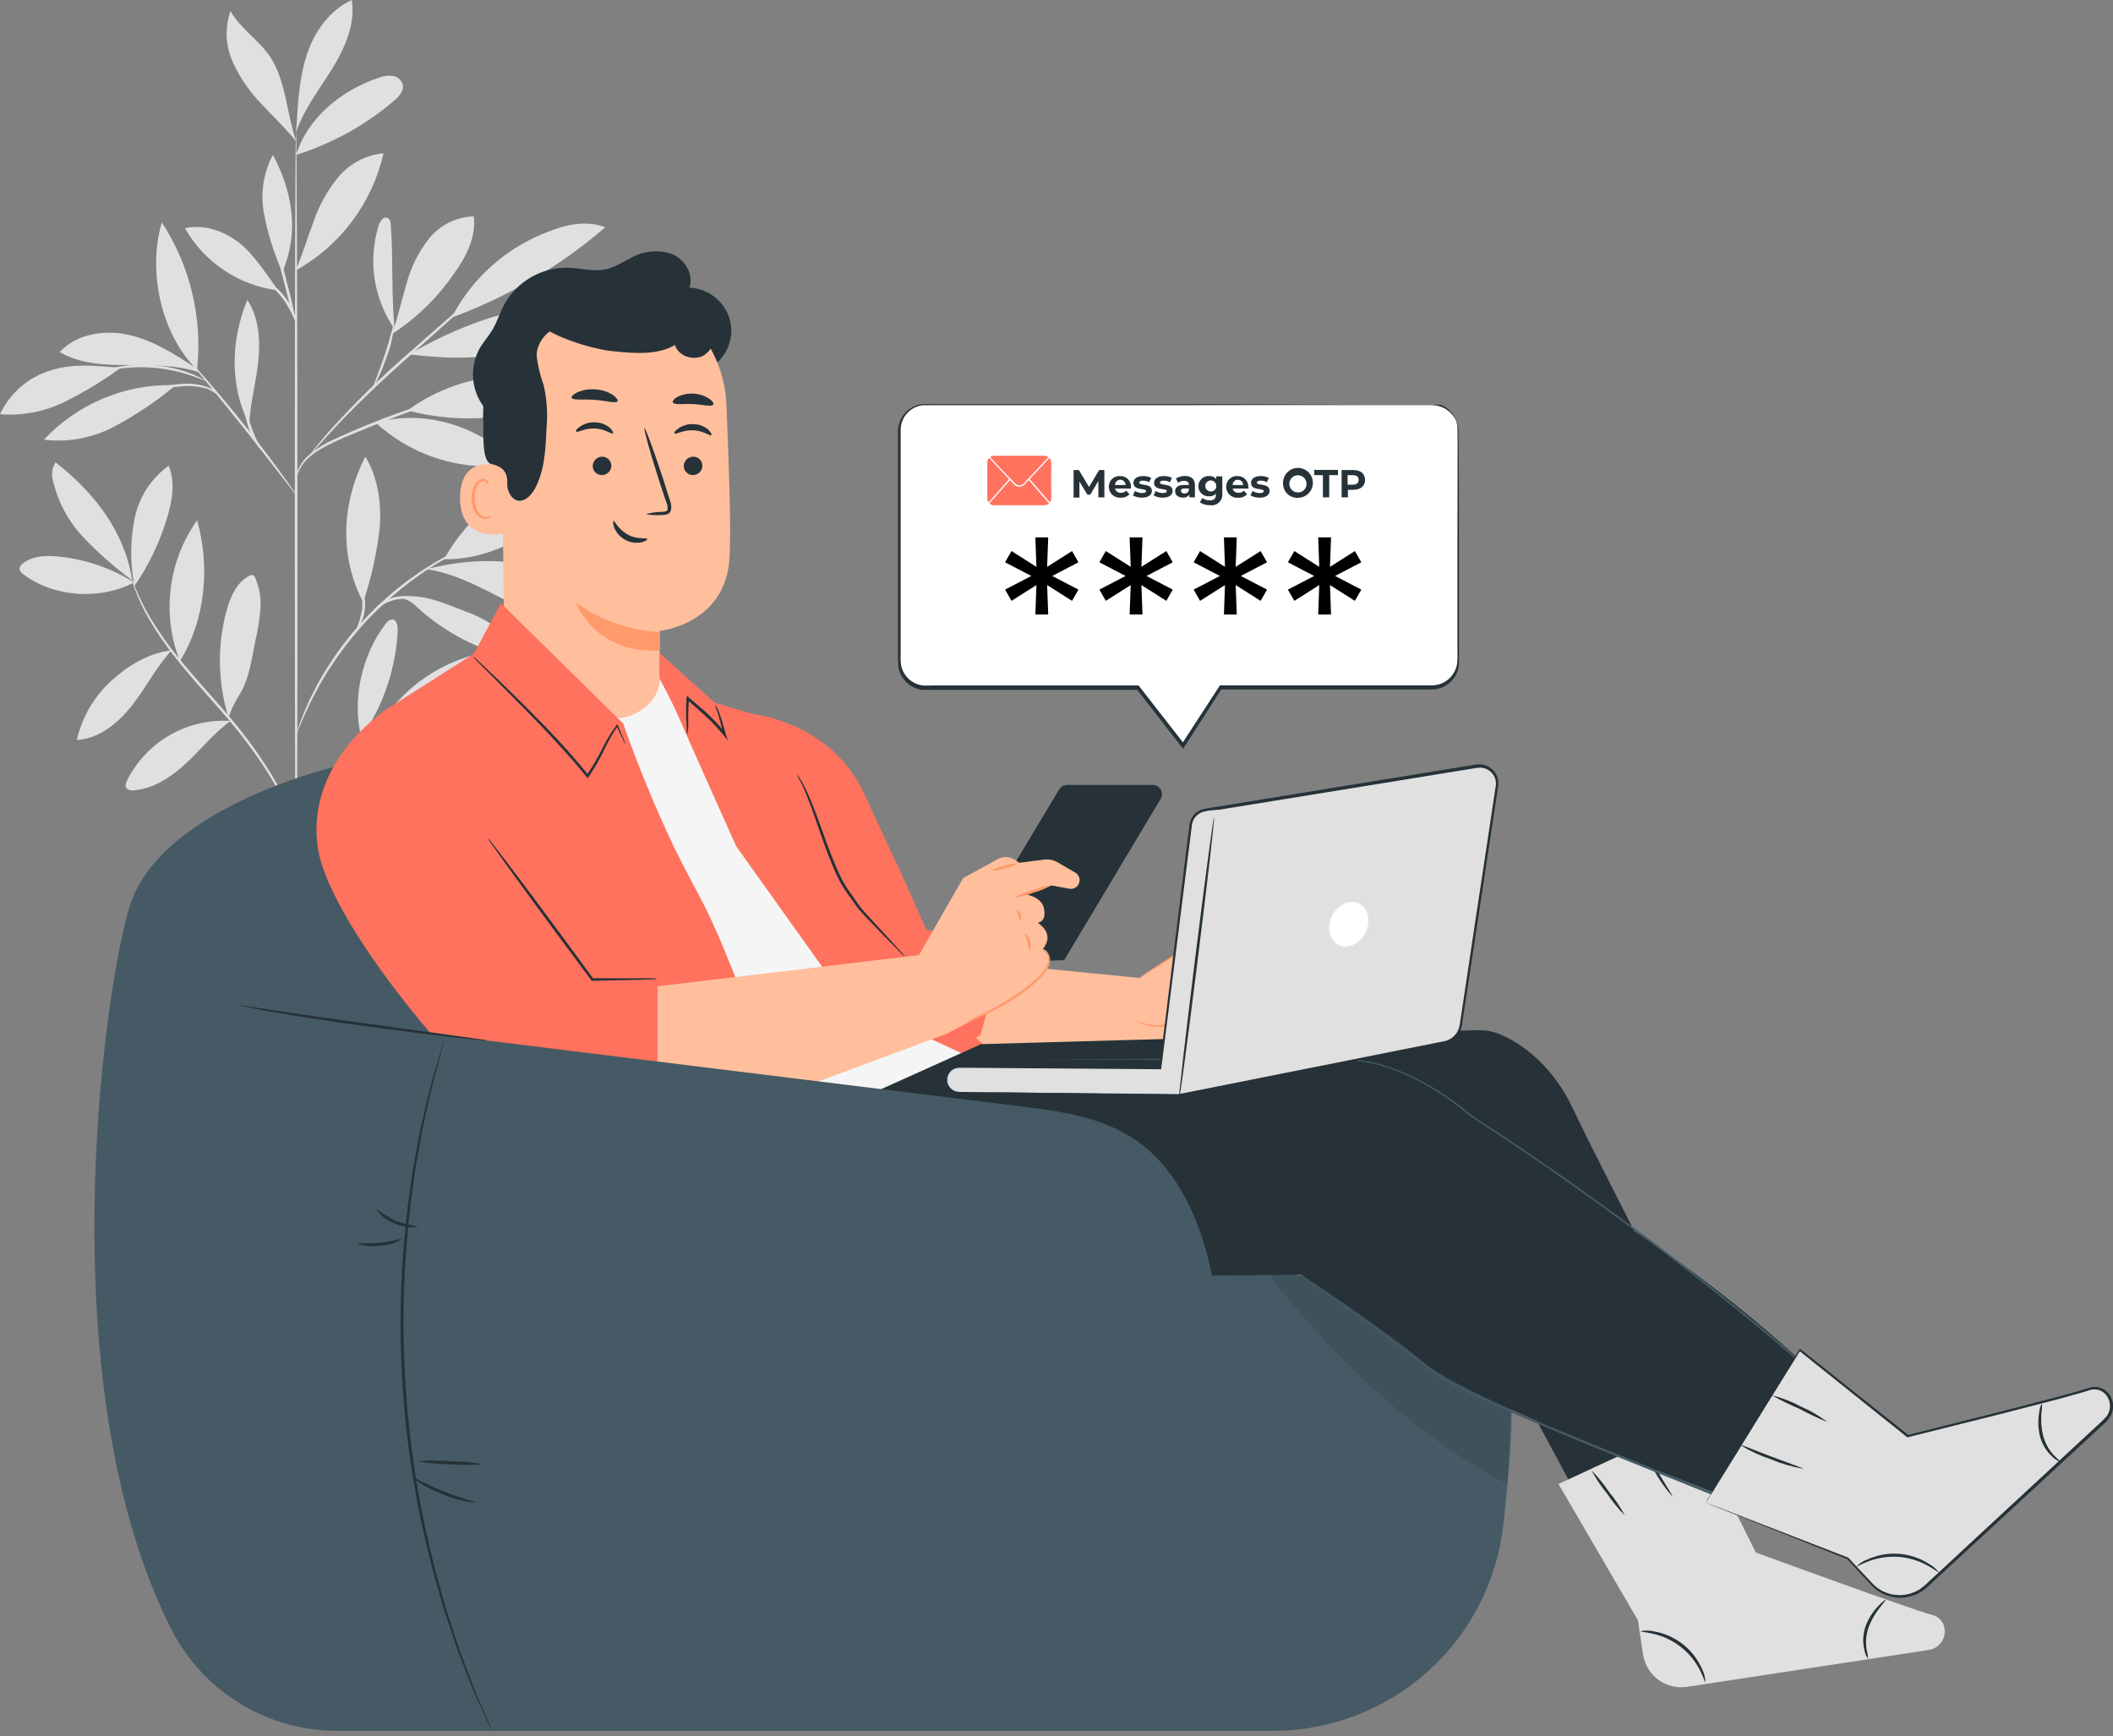 <svg width="230" height="189" viewBox="0 0 230 189" fill="none" xmlns="http://www.w3.org/2000/svg">
<rect x="0" y="0" width="230" height="189" fill="#808080" stroke="none"/>
<g clip-path="url(#clip0_266_3537)">
<path d="M14.596 63.401C12.117 61.847 9.315 60.882 6.404 60.583C5.07 60.446 3.603 60.48 2.532 61.294C2.407 61.364 2.303 61.468 2.233 61.593C2.162 61.718 2.127 61.86 2.131 62.004C2.194 62.205 2.329 62.376 2.509 62.485C5.843 65.028 10.884 65.349 14.596 63.401Z" fill="#E0E0E0"/>
<path d="M14.39 63.167C12.491 61.776 10.72 60.219 9.097 58.515C7.47 56.798 6.326 54.682 5.78 52.38C5.672 52.039 5.639 51.678 5.685 51.323C5.73 50.968 5.853 50.627 6.044 50.324C10.26 53.617 13.571 57.856 14.39 63.167Z" fill="#E0E0E0"/>
<path d="M14.556 63.367C14.161 61.067 14.194 58.713 14.653 56.424C15.125 54.119 16.446 52.074 18.354 50.696C19.081 52.415 18.766 54.362 18.256 56.144C17.458 58.899 16.218 61.507 14.584 63.866" fill="#E0E0E0"/>
<path d="M18.692 70.78C16.177 71.084 13.995 72.407 12.121 74.102C10.235 75.815 8.923 78.067 8.364 80.552C10.821 80.404 12.912 78.668 14.424 76.72C15.936 74.773 16.991 72.636 18.657 70.814" fill="#E0E0E0"/>
<path d="M19.585 71.966C18.597 69.457 18.25 66.74 18.578 64.064C18.905 61.387 19.895 58.834 21.458 56.636C22.89 61.723 22.363 67.469 19.585 71.966Z" fill="#E0E0E0"/>
<path d="M25.05 78.479C22.756 78.337 20.471 78.873 18.479 80.02C16.486 81.167 14.875 82.874 13.845 84.929C13.708 85.204 13.588 85.559 13.771 85.805C13.868 85.9 13.986 85.97 14.116 86.009C14.245 86.048 14.383 86.055 14.516 86.029C16.721 85.885 18.68 84.556 20.296 83.044C21.911 81.532 23.314 79.779 25.102 78.462" fill="#E0E0E0"/>
<path d="M24.878 78.112C23.7 74.324 23.626 70.278 24.666 66.449C25.079 64.954 25.766 63.373 27.152 62.668C27.267 62.596 27.404 62.571 27.536 62.6C27.648 62.661 27.733 62.761 27.777 62.88C28.238 63.932 28.435 65.081 28.35 66.226C28.267 67.366 28.093 68.499 27.828 69.611C27.393 71.679 27.158 73.902 26.024 75.689C25.754 76.118 25.513 76.563 25.302 77.024C25.085 77.476 25.085 77.637 24.89 77.998" fill="#E0E0E0"/>
<path d="M39.337 80.266C38.266 76.193 39.406 71.25 41.972 67.91C42.161 67.664 42.413 67.4 42.722 67.429C43.192 67.475 43.295 68.105 43.295 68.575C43.099 72.764 41.727 76.814 39.337 80.26" fill="#E0E0E0"/>
<path d="M40.672 81.16C43.201 81.755 45.83 81.795 48.376 81.277C50.923 80.759 53.327 79.695 55.422 78.158C52.953 76.919 50.132 76.573 47.437 77.178C44.767 77.791 42.333 78.983 40.672 81.188" fill="#E0E0E0"/>
<path d="M41.743 78.444C44.515 73.925 49.831 70.998 55.13 70.705C54.517 72.859 52.747 74.532 50.748 75.546C48.749 76.56 46.52 77.001 44.321 77.425C43.467 77.591 42.293 77.774 41.743 78.444Z" fill="#E0E0E0"/>
<path d="M39.612 65.304C40.454 62.756 41.029 60.128 41.33 57.461C41.536 54.792 41.158 52.002 39.772 49.705C37.177 54.718 36.908 60.589 39.543 65.573" fill="#E0E0E0"/>
<path d="M48.336 60.87C51.36 55.365 57.541 50.965 63.802 50.352C61.391 56.356 54.809 61.002 48.336 60.87Z" fill="#E0E0E0"/>
<path d="M46.429 61.952C50.948 62.64 54.792 65.521 59.031 67.274C59.919 67.711 60.907 67.909 61.895 67.847C62.351 67.841 62.794 67.696 63.164 67.431C63.535 67.165 63.816 66.793 63.968 66.363C64.12 65.934 64.137 65.468 64.016 65.028C63.896 64.589 63.643 64.197 63.293 63.906C62.695 63.353 61.992 62.926 61.225 62.651C56.642 60.738 51.693 60.686 46.852 61.849" fill="#E0E0E0"/>
<path d="M43.816 65.12C44.836 65.412 45.185 65.939 45.999 66.632C48.767 68.983 52.041 70.661 55.565 71.536C55.932 71.627 56.407 71.662 56.591 71.33C56.774 70.997 56.545 70.694 56.344 70.436C54.806 68.64 52.814 67.289 50.576 66.523C48.376 65.704 46.469 64.719 43.839 64.931" fill="#E0E0E0"/>
<path d="M40.866 45.982C42.717 47.69 44.906 48.992 47.29 49.803C49.675 50.615 52.203 50.919 54.712 50.696C54.944 50.697 55.169 50.615 55.347 50.467C55.691 50.089 55.273 49.505 54.866 49.184C50.799 46.01 45.867 44.693 40.866 45.982Z" fill="#E0E0E0"/>
<path d="M44.361 44.681C46.811 42.875 49.655 41.674 52.658 41.176C55.662 40.678 58.741 40.898 61.643 41.817C59.382 43.91 56.483 45.183 53.411 45.432C50.374 45.713 47.31 45.459 44.361 44.681Z" fill="#E0E0E0"/>
<path d="M42.963 35.906C42.568 31.844 42.825 28.636 42.545 24.552C42.545 24.225 42.453 23.83 42.144 23.715C41.72 23.549 41.365 24.071 41.227 24.506C40.634 26.398 40.48 28.401 40.778 30.361C41.076 32.322 41.817 34.189 42.946 35.819" fill="#E0E0E0"/>
<path d="M42.676 36.358C45.334 34.635 47.624 32.401 49.413 29.788C50.742 27.972 51.865 25.778 51.561 23.555C50.625 23.581 49.706 23.811 48.867 24.227C48.029 24.643 47.29 25.237 46.703 25.967C45.543 27.439 44.701 29.136 44.229 30.95C43.69 32.738 43.312 34.576 42.676 36.335" fill="#E0E0E0"/>
<path d="M49.293 34.519C55.359 32.276 60.975 28.967 65.876 24.747C63.894 23.95 61.632 24.426 59.65 25.228C55.154 26.926 51.437 30.216 49.207 34.473" fill="#E0E0E0"/>
<path d="M44.538 38.581C47.597 38.913 50.702 39.153 53.738 38.626C56.774 38.099 59.541 36.942 62.33 35.762C62.57 35.692 62.774 35.535 62.903 35.321C62.946 35.192 62.948 35.053 62.91 34.922C62.873 34.791 62.796 34.675 62.691 34.588C62.477 34.418 62.226 34.3 61.958 34.244C58.928 33.396 55.657 33.792 52.678 34.817C49.836 35.787 47.104 37.052 44.526 38.592" fill="#E0E0E0"/>
<path d="M27.072 46.119C24.987 41.909 25.125 36.994 26.923 32.652C28.195 34.582 28.35 37.045 28.115 39.348C27.88 41.651 27.187 44.017 27.141 46.331" fill="#E0E0E0"/>
<path d="M18.738 41.914C16.125 41.88 13.534 42.392 11.131 43.416C8.727 44.439 6.563 45.953 4.777 47.861C7.409 48.18 10.076 47.686 12.419 46.446C14.745 45.208 16.94 43.74 18.972 42.063" fill="#E0E0E0"/>
<path d="M13.129 40.041C10.586 39.835 8.129 39.52 5.683 40.27C4.445 40.617 3.296 41.227 2.315 42.059C1.335 42.89 0.545 43.923 0 45.088C2.406 45.281 4.82 44.824 6.989 43.765C9.142 42.709 11.198 41.463 13.129 40.041Z" fill="#E0E0E0"/>
<path d="M21.43 40.127C19.139 38.627 16.784 37.097 14.115 36.473C11.445 35.848 8.352 36.312 6.49 38.323C8.65 39.589 11.274 39.738 13.777 39.738C16.28 39.738 19.356 39.709 21.716 40.545" fill="#E0E0E0"/>
<path d="M21.447 40.248C17.523 36.398 16.04 29.484 17.615 24.208C20.712 28.949 22.066 34.619 21.447 40.248Z" fill="#E0E0E0"/>
<path d="M32.222 29.341C32.961 27.622 33.482 25.818 34.147 24.07C34.753 22.295 35.681 20.646 36.885 19.207C38.113 17.765 39.857 16.863 41.743 16.692C41.141 19.345 39.992 21.843 38.369 24.026C36.746 26.208 34.686 28.029 32.319 29.369" fill="#E0E0E0"/>
<path d="M30.274 31.615C29.049 29.931 27.634 27.645 25.978 26.385C24.323 25.125 22.157 24.368 20.135 24.85C21.182 26.688 22.644 28.257 24.404 29.432C26.165 30.606 28.174 31.354 30.274 31.615Z" fill="#E0E0E0"/>
<path d="M30.664 29.484C29.786 27.474 29.136 25.372 28.728 23.217C28.327 21.046 28.673 18.803 29.707 16.853C31.861 20.92 32.572 25.285 30.773 29.53" fill="#E0E0E0"/>
<path d="M32.245 16.853C33.459 12.843 37.154 9.847 41.141 8.489C41.634 8.288 42.169 8.207 42.699 8.255C42.963 8.284 43.212 8.39 43.416 8.56C43.62 8.731 43.769 8.957 43.845 9.211C43.988 9.899 43.421 10.511 42.888 10.97C39.774 13.629 36.154 15.631 32.245 16.853Z" fill="#E0E0E0"/>
<path d="M32.285 13.553C32.44 10.953 32.606 8.318 33.431 5.854C34.256 3.391 35.923 1.077 38.294 0C38.701 2.624 37.544 5.236 36.146 7.498C34.748 9.761 33.064 11.892 32.222 14.413" fill="#E0E0E0"/>
<path d="M32.222 15.341C31.214 12.402 31.111 8.673 29.358 6.112C28.126 4.319 26.156 3.105 25.096 1.209C24.456 3.027 24.546 5.023 25.348 6.777C26.145 8.517 27.245 10.101 28.596 11.457C29.896 12.849 31.013 13.897 32.222 15.363" fill="#E0E0E0"/>
<path d="M32.245 101.885C32.165 101.885 32.096 82.282 32.09 58.103C32.085 33.923 32.148 14.321 32.222 14.321C32.297 14.321 32.371 33.918 32.377 58.103C32.383 82.288 32.319 101.885 32.245 101.885Z" fill="#E0E0E0"/>
<path d="M49.373 43.163C49.137 43.276 48.892 43.368 48.64 43.438L46.612 44.108C44.893 44.681 42.55 45.535 40.001 46.577C37.452 47.62 35.092 48.542 33.734 49.717C33.193 50.166 32.764 50.734 32.48 51.378C32.285 51.842 32.251 52.122 32.222 52.117C32.212 52.048 32.212 51.979 32.222 51.91C32.253 51.716 32.301 51.524 32.365 51.338C32.623 50.656 33.044 50.048 33.591 49.568C34.409 48.864 35.326 48.285 36.312 47.849C37.395 47.339 38.603 46.812 39.881 46.285C42.436 45.237 44.807 44.423 46.537 43.885C47.402 43.616 48.107 43.421 48.594 43.312C48.847 43.234 49.108 43.184 49.373 43.163Z" fill="#E0E0E0"/>
<path d="M54.992 29.369C54.93 29.448 54.861 29.521 54.786 29.587L54.156 30.16L51.807 32.291L43.988 39.274C40.941 41.989 38.3 44.584 36.473 46.537C35.562 47.511 34.84 48.325 34.347 48.886L33.775 49.533C33.712 49.614 33.641 49.687 33.563 49.751C33.563 49.751 33.614 49.659 33.729 49.499C33.843 49.339 34.021 49.109 34.256 48.817C34.725 48.244 35.401 47.397 36.324 46.4C38.676 43.825 41.161 41.376 43.771 39.062C46.835 36.352 49.619 33.906 51.647 32.188L54.053 30.12L54.718 29.547C54.799 29.474 54.892 29.414 54.992 29.369Z" fill="#E0E0E0"/>
<path d="M40.672 42.035C40.591 42 41.244 40.528 41.863 38.666C42.482 36.805 42.808 35.23 42.888 35.23C42.825 36.433 42.569 37.618 42.132 38.741C41.862 39.543 41.547 40.329 41.187 41.095C41.063 41.432 40.889 41.749 40.672 42.035Z" fill="#E0E0E0"/>
<path d="M32.262 53.898C32.085 53.725 31.928 53.533 31.793 53.325L30.584 51.779C29.576 50.473 28.178 48.668 26.608 46.692C25.039 44.716 23.601 42.963 22.553 41.691L21.321 40.167C21.163 39.99 21.021 39.798 20.897 39.594C21.087 39.743 21.258 39.914 21.407 40.104C21.722 40.442 22.169 40.941 22.707 41.571C23.79 42.82 25.262 44.572 26.832 46.549C28.401 48.525 29.776 50.358 30.744 51.704C31.231 52.374 31.621 52.924 31.89 53.308C32.035 53.491 32.16 53.689 32.262 53.898Z" fill="#E0E0E0"/>
<path d="M28.505 49.081C27.745 48.241 27.203 47.228 26.924 46.131C26.631 45.17 26.511 44.166 26.568 43.163H26.694C26.637 43.387 26.597 43.507 26.574 43.501C26.551 43.495 26.574 43.375 26.574 43.14H26.7C26.764 44.111 26.933 45.071 27.204 46.005C27.558 47.062 27.993 48.09 28.505 49.081Z" fill="#E0E0E0"/>
<path d="M23.658 42.963C23.318 42.706 22.949 42.491 22.558 42.321C21.568 42.03 20.529 41.948 19.505 42.081C18.47 42.159 17.443 42.324 16.435 42.573C16.021 42.706 15.598 42.808 15.169 42.877C15.548 42.657 15.957 42.493 16.383 42.39C17.389 42.079 18.427 41.887 19.477 41.817C20.539 41.675 21.619 41.791 22.627 42.155C23.054 42.297 23.419 42.582 23.658 42.963Z" fill="#E0E0E0"/>
<path d="M22.507 41.502C22.507 41.542 21.865 41.244 20.823 40.889C18.096 39.955 15.176 39.732 12.339 40.242C11.256 40.436 10.621 40.637 10.586 40.591C10.722 40.504 10.871 40.44 11.027 40.402C11.444 40.256 11.868 40.136 12.299 40.041C13.726 39.732 15.191 39.629 16.647 39.738C18.101 39.849 19.531 40.174 20.892 40.7C21.305 40.863 21.707 41.054 22.095 41.273C22.242 41.329 22.381 41.406 22.507 41.502Z" fill="#E0E0E0"/>
<path d="M32.222 35.247C31.724 33.853 31.314 32.43 30.996 30.985C30.584 29.562 30.267 28.113 30.045 26.648C30.544 28.049 30.953 29.48 31.271 30.933C31.678 32.349 31.996 33.79 32.222 35.247Z" fill="#E0E0E0"/>
<path d="M32.302 35.247C31.905 34.367 31.448 33.515 30.933 32.697C30.36 31.924 29.688 31.229 28.934 30.63C29.219 30.7 29.484 30.835 29.707 31.025C30.274 31.442 30.768 31.952 31.168 32.531C31.779 33.321 32.17 34.257 32.302 35.247Z" fill="#E0E0E0"/>
<path d="M32.245 91.436C32.211 91.436 32.153 90.961 31.936 90.13C31.611 88.96 31.172 87.824 30.624 86.739C29.272 83.967 26.803 80.438 23.675 76.944C22.123 75.174 20.616 73.507 19.339 71.897C18.192 70.49 17.156 68.996 16.24 67.429C15.622 66.369 15.099 65.257 14.676 64.106C14.527 63.7 14.424 63.379 14.367 63.161C14.326 63.052 14.299 62.939 14.287 62.823C14.287 62.823 14.453 63.27 14.779 64.072C15.241 65.196 15.787 66.283 16.412 67.326C17.349 68.868 18.394 70.342 19.539 71.737C20.823 73.323 22.341 74.984 23.887 76.76C27.026 80.283 29.484 83.835 30.807 86.647C31.339 87.746 31.752 88.898 32.039 90.085C32.13 90.514 32.193 90.841 32.216 91.07C32.237 91.191 32.247 91.314 32.245 91.436Z" fill="#E0E0E0"/>
<path d="M47.723 73.948C47.465 74.119 47.195 74.272 46.915 74.406C46.179 74.818 45.475 75.283 44.807 75.798C43.821 76.563 42.898 77.406 42.046 78.318C41.072 79.344 40.076 80.529 39.056 81.807C37.017 84.367 35.109 86.63 33.969 88.435C33.396 89.334 32.967 90.09 32.692 90.617C32.417 91.144 32.262 91.442 32.245 91.436C32.228 91.43 32.245 91.35 32.319 91.207C32.394 91.064 32.463 90.841 32.589 90.571C32.948 89.8 33.352 89.05 33.797 88.326C34.909 86.475 36.799 84.184 38.833 81.629C39.858 80.352 40.866 79.16 41.857 78.135C42.725 77.216 43.67 76.373 44.681 75.615C45.366 75.108 46.095 74.663 46.858 74.285C47.121 74.148 47.345 74.068 47.488 74.005C47.563 73.975 47.642 73.955 47.723 73.948Z" fill="#E0E0E0"/>
<path d="M48.027 79.624C47.461 79.749 46.886 79.831 46.308 79.871C44.931 80.014 43.569 80.282 42.241 80.673C40.928 81.099 39.696 81.744 38.598 82.58C37.756 83.233 37.36 83.766 37.326 83.726C37.292 83.686 37.395 83.571 37.578 83.331C37.844 82.996 38.144 82.689 38.472 82.414C39.556 81.51 40.805 80.823 42.149 80.392C43.496 79.991 44.883 79.745 46.285 79.659C46.863 79.592 47.446 79.581 48.027 79.624Z" fill="#E0E0E0"/>
<path d="M37.807 83.113C37.716 83.061 38.489 81.881 39.09 80.295C39.692 78.708 39.784 77.287 39.887 77.304C39.937 77.61 39.937 77.921 39.887 78.227C39.8 78.965 39.631 79.691 39.383 80.392C39.118 81.087 38.782 81.753 38.38 82.38C38.23 82.653 38.037 82.901 37.807 83.113Z" fill="#E0E0E0"/>
<path d="M52.736 58.722C52.649 58.779 52.557 58.827 52.461 58.865L51.659 59.231C51.303 59.386 50.874 59.575 50.393 59.804C49.911 60.033 49.344 60.308 48.754 60.663L47.821 61.196C47.494 61.38 47.173 61.603 46.83 61.815C46.142 62.233 45.449 62.749 44.716 63.276C43.148 64.462 41.67 65.761 40.294 67.165C38.934 68.596 37.686 70.128 36.559 71.748C36.054 72.498 35.568 73.209 35.172 73.913C34.966 74.263 34.76 74.589 34.599 74.921L34.101 75.872C33.769 76.474 33.528 77.047 33.293 77.539C33.059 78.032 32.881 78.467 32.721 78.822C32.56 79.178 32.468 79.424 32.383 79.642C32.346 79.74 32.3 79.834 32.245 79.922C32.257 79.82 32.284 79.719 32.325 79.624C32.406 79.401 32.497 79.126 32.617 78.782C32.738 78.439 32.904 77.975 33.127 77.476C33.351 76.978 33.574 76.394 33.901 75.758C34.055 75.448 34.216 75.128 34.388 74.795C34.559 74.463 34.766 74.125 34.96 73.77C35.35 73.06 35.837 72.338 36.335 71.576C38.574 68.296 41.353 65.419 44.555 63.069C45.3 62.548 45.999 62.038 46.703 61.626C47.047 61.414 47.374 61.196 47.7 61.013L48.651 60.492C49.224 60.148 49.797 59.919 50.318 59.667C50.736 59.451 51.167 59.26 51.607 59.094L52.438 58.773C52.534 58.743 52.634 58.726 52.736 58.722Z" fill="#E0E0E0"/>
<path d="M40.488 66.93C40.597 66.532 40.833 66.181 41.158 65.928C41.912 65.27 42.874 64.901 43.874 64.885C44.857 64.886 45.83 65.081 46.738 65.458C47.121 65.579 47.484 65.757 47.815 65.985C47.423 65.909 47.039 65.796 46.669 65.647C45.775 65.342 44.836 65.185 43.891 65.183C42.951 65.204 42.042 65.523 41.296 66.094C41.005 66.351 40.734 66.63 40.488 66.93Z" fill="#E0E0E0"/>
<path d="M38.655 68.821C39.016 68.02 39.274 67.177 39.422 66.312C39.479 65.435 39.421 64.555 39.251 63.694C39.285 63.694 39.44 63.946 39.571 64.421C39.736 65.049 39.783 65.701 39.709 66.346C39.635 66.987 39.44 67.609 39.136 68.179C38.895 68.614 38.684 68.838 38.655 68.821Z" fill="#E0E0E0"/>
<path d="M18.703 94.243C19.127 101.736 21.384 109.355 24.855 117.059H39.955C43.266 109.429 45.369 101.822 45.741 94.243H18.703Z" fill="#E0E0E0"/>
<path d="M43.295 106.364C43.295 106.445 38.323 106.508 32.193 106.508C26.064 106.508 21.086 106.445 21.086 106.364C21.086 106.284 26.058 106.227 32.193 106.227C38.328 106.227 43.295 106.29 43.295 106.364Z" fill="#FAFAFA"/>
<path d="M42.963 109.08C42.963 109.16 38.306 109.223 32.554 109.223C26.803 109.223 22.146 109.16 22.146 109.08C22.146 109 26.803 108.937 32.554 108.937C38.306 108.937 42.963 109.005 42.963 109.08Z" fill="#FAFAFA"/>
<path d="M25.102 99.164C25.238 100.318 25.284 101.48 25.239 102.641C25.284 103.802 25.238 104.964 25.102 106.118C24.958 104.965 24.91 103.802 24.959 102.641C24.91 101.48 24.958 100.317 25.102 99.164Z" fill="#FAFAFA"/>
<path d="M33.19 99.164C33.334 100.359 33.382 101.564 33.334 102.767C33.382 103.968 33.334 105.171 33.19 106.364C33.047 105.171 32.999 103.968 33.047 102.767C32.999 101.564 33.047 100.359 33.19 99.164Z" fill="#FAFAFA"/>
<path d="M40.786 99.101C40.929 100.319 40.977 101.547 40.929 102.773C40.977 104.001 40.929 105.23 40.786 106.45C40.642 105.23 40.594 104.001 40.643 102.773C40.594 101.547 40.642 100.319 40.786 99.101Z" fill="#FAFAFA"/>
<path d="M45.254 99.164C45.254 99.238 39.423 99.301 32.228 99.301C25.033 99.301 19.207 99.238 19.207 99.164C19.207 99.089 25.033 99.021 32.228 99.021C39.423 99.021 45.254 99.101 45.254 99.164Z" fill="#FAFAFA"/>
<path d="M82.706 113.903C81.611 113.904 80.525 113.688 79.513 113.27C78.5 112.851 77.58 112.237 76.805 111.462C76.03 110.687 75.415 109.768 74.996 108.755C74.576 107.743 74.36 106.658 74.36 105.562" fill="#E0E0E0"/>
<path d="M74.629 117.752C73.291 117.753 71.965 117.49 70.728 116.978C69.491 116.467 68.367 115.716 67.42 114.77C66.473 113.823 65.722 112.7 65.209 111.463C64.697 110.226 64.433 108.9 64.433 107.562V103.053" fill="#E0E0E0"/>
<path d="M161.741 117.89H109.91H75.431C73.032 118.033 70.654 117.367 68.677 116C66.702 114.6 65.283 112.55 64.668 110.208C64.376 109.038 64.256 107.832 64.312 106.628V102.893H74.641" fill="#263238"/>
<path d="M74.641 103.202H64.433L64.582 103.053V106.639C64.525 107.817 64.641 108.996 64.925 110.139C65.529 112.42 66.919 114.415 68.849 115.77C70.775 117.104 73.093 117.751 75.431 117.609H109.91H161.741" fill="#263238"/>
<path d="M90.972 93.997C89.684 93.997 88.448 93.485 87.537 92.574C86.626 91.663 86.115 90.428 86.115 89.139" fill="#455A64"/>
<path d="M79.384 34.588C79.075 33.667 78.495 32.862 77.72 32.277C76.945 31.692 76.012 31.356 75.042 31.311C75.54 29.902 74.572 28.264 73.197 27.674C72.492 27.419 71.741 27.315 70.993 27.369C70.246 27.422 69.517 27.631 68.855 27.983C67.898 28.436 67.011 29.072 65.991 29.306C64.639 29.61 63.236 29.186 61.844 29.14C60.415 29.11 59.005 29.476 57.771 30.197C56.537 30.918 55.526 31.965 54.849 33.225C54.385 34.107 54.099 35.069 53.589 35.923C53.176 36.604 52.638 37.2 52.231 37.888C51.671 38.891 51.417 40.037 51.5 41.183C51.584 42.329 52.001 43.426 52.701 44.338L72.246 39.847C73.049 40.403 74.006 40.694 74.983 40.68C75.959 40.665 76.907 40.346 77.694 39.767C78.48 39.188 79.066 38.377 79.369 37.448C79.672 36.52 79.677 35.52 79.384 34.588Z" fill="#263238"/>
<path d="M124.369 106.49L105.54 104.623L104.451 114.401L125.715 113.668L124.369 106.49Z" fill="#FFBF9D"/>
<path d="M138.672 112.219C138.554 112.39 138.387 112.522 138.193 112.598C137.999 112.673 137.787 112.689 137.584 112.643C137.497 112.622 137.412 112.591 137.332 112.551C136.759 112.265 137.017 111.073 137.017 111.073L134.262 110.162C134.262 110.162 130.2 111.955 128.642 113.324C127.084 114.694 123.945 112.883 123.945 112.883L123.733 106.668L129.69 102.779C129.69 102.779 129.324 103.008 129.822 102.206C130.32 101.404 131.907 101.971 131.907 101.971C132.234 101.576 133.328 101.593 133.328 101.593L137.813 102.842C138.27 102.967 138.692 103.194 139.049 103.506C139.406 103.817 139.689 104.205 139.875 104.64L141.33 108.009C141.33 108.009 142.001 110.374 141.754 110.873C141.651 111.074 141.476 111.23 141.265 111.31C141.053 111.39 140.82 111.39 140.609 111.308C140.609 111.308 140.15 112.723 139.767 112.712C139.379 112.63 139.01 112.476 138.678 112.259L138.672 112.219Z" fill="#FFBF9D"/>
<path d="M129.799 112.505C129.906 112.46 130.007 112.404 130.103 112.339L130.962 111.847C132.043 111.255 133.156 110.723 134.296 110.254H134.227L136.983 111.182L136.902 111.05C136.86 111.281 136.841 111.515 136.845 111.749C136.841 112.01 136.917 112.266 137.063 112.482C137.151 112.593 137.271 112.673 137.406 112.712C137.531 112.766 137.666 112.796 137.802 112.797C138.082 112.8 138.354 112.702 138.569 112.522C138.622 112.476 138.672 112.426 138.718 112.374L138.753 112.333L138.581 112.368L138.667 112.419C138.776 112.482 138.89 112.545 139.01 112.603C139.13 112.665 139.255 112.719 139.383 112.763L139.589 112.82C139.677 112.846 139.77 112.846 139.858 112.82C140.001 112.745 140.119 112.63 140.196 112.488C140.272 112.371 140.339 112.248 140.397 112.122C140.516 111.871 140.619 111.612 140.706 111.348L140.523 111.44C140.708 111.512 140.91 111.532 141.106 111.498C141.302 111.463 141.484 111.376 141.634 111.245C141.789 111.104 141.891 110.914 141.92 110.707C141.944 110.516 141.944 110.324 141.92 110.134C141.821 109.404 141.667 108.682 141.462 107.974C141.216 107.401 140.952 106.794 140.689 106.175L140.202 105.03C140.052 104.64 139.86 104.267 139.629 103.918C139.383 103.578 139.072 103.289 138.713 103.071C138.353 102.875 137.967 102.732 137.567 102.647L133.334 101.501H133.299C133.035 101.499 132.772 101.526 132.514 101.581C132.239 101.619 131.982 101.744 131.781 101.936L131.947 101.908C131.732 101.764 131.485 101.676 131.227 101.65C130.969 101.624 130.709 101.661 130.469 101.759C130.044 101.978 129.718 102.351 129.559 102.801L129.604 102.75C127.886 103.855 126.5 104.761 125.503 105.414L124.392 106.147C124.256 106.227 124.13 106.321 124.014 106.428C124.157 106.364 124.294 106.289 124.426 106.204L125.572 105.511L129.725 102.933H129.753V102.893C129.897 102.504 130.181 102.183 130.55 101.994C130.754 101.916 130.973 101.888 131.191 101.911C131.408 101.935 131.616 102.011 131.798 102.131L131.89 102.194L131.965 102.108C132.125 101.966 132.325 101.874 132.537 101.845C132.779 101.801 133.025 101.778 133.271 101.776H133.236L137.458 102.962C137.83 103.039 138.188 103.174 138.518 103.363C138.844 103.559 139.127 103.821 139.348 104.13C139.561 104.463 139.735 104.819 139.87 105.19C140.036 105.568 140.196 105.946 140.362 106.336L141.136 108.129C141.337 108.82 141.488 109.524 141.588 110.237C141.608 110.402 141.608 110.57 141.588 110.735C141.571 110.878 141.502 111.008 141.393 111.102C141.282 111.197 141.147 111.26 141.003 111.284C140.859 111.308 140.71 111.293 140.574 111.239L140.437 111.194L140.391 111.331C140.31 111.583 140.214 111.829 140.105 112.07C140.022 112.291 139.886 112.487 139.709 112.643C139.672 112.654 139.632 112.654 139.595 112.643C139.536 112.636 139.478 112.62 139.423 112.597C139.304 112.559 139.189 112.511 139.079 112.454L138.753 112.282L138.672 112.236L138.495 112.27V112.299C138.461 112.343 138.423 112.384 138.38 112.419C138.22 112.556 138.018 112.635 137.807 112.643C137.701 112.64 137.596 112.617 137.498 112.574C137.405 112.55 137.321 112.498 137.258 112.425C137.069 112.043 137.024 111.606 137.132 111.194V111.09L137.04 111.056L134.273 110.168H134.239H134.204C133.064 110.654 131.958 111.217 130.893 111.852C130.521 112.081 130.24 112.265 130.057 112.391C129.968 112.421 129.882 112.46 129.799 112.505Z" fill="#FF9A6C"/>
<path d="M132.434 103.684C132.867 103.97 133.337 104.196 133.832 104.354C135.033 104.802 136.286 105.095 137.561 105.225L137.424 105.099C137.469 105.333 137.51 105.585 137.573 105.838C137.898 107.257 138.493 108.601 139.325 109.796C139.577 110.156 139.852 110.499 140.15 110.821C140.368 111.045 140.494 111.159 140.511 111.142C140.528 111.125 140.093 110.604 139.503 109.676C138.742 108.475 138.19 107.154 137.87 105.769C137.813 105.522 137.767 105.276 137.727 105.047V104.932H137.613C136.359 104.81 135.123 104.555 133.924 104.171C132.99 103.873 132.451 103.644 132.434 103.684Z" fill="#FF9A6C"/>
<path d="M136.335 107.035C136.461 108.958 137.335 110.755 138.77 112.041C138.839 111.978 138.002 111.033 137.338 109.641C136.673 108.249 136.444 107.018 136.335 107.035Z" fill="#FF9A6C"/>
<path d="M123.332 110.907C123.332 110.907 123.372 110.947 123.464 111.016C123.599 111.106 123.74 111.187 123.887 111.257C124.441 111.53 125.042 111.697 125.658 111.749C126.602 111.834 127.551 111.652 128.396 111.222C129.472 110.671 130.324 109.764 130.807 108.656L130.624 108.736C131.681 109.115 132.786 109.345 133.906 109.418C134.322 109.441 134.739 109.441 135.155 109.418C135.572 109.421 135.986 109.355 136.381 109.223C136.602 109.148 136.787 108.995 136.902 108.793C136.949 108.687 136.973 108.572 136.973 108.455C136.973 108.339 136.949 108.224 136.902 108.117C136.821 107.903 136.658 107.73 136.45 107.636L135.946 107.424C134.611 106.851 133.379 106.427 132.343 106.09C131.306 105.752 130.446 105.517 129.856 105.373C129.551 105.282 129.239 105.217 128.923 105.179C129.214 105.305 129.515 105.409 129.822 105.488C130.395 105.671 131.243 105.935 132.274 106.296C133.305 106.657 134.514 107.115 135.837 107.682L136.335 107.9C136.471 107.964 136.576 108.079 136.627 108.22C136.685 108.36 136.685 108.516 136.627 108.656C136.546 108.794 136.415 108.897 136.261 108.942C135.891 109.062 135.504 109.12 135.115 109.114C134.709 109.137 134.301 109.137 133.895 109.114C132.803 109.045 131.726 108.828 130.693 108.467L130.561 108.421L130.509 108.547C130.057 109.598 129.261 110.465 128.252 111.004C127.451 111.431 126.547 111.629 125.64 111.577C125.05 111.541 124.469 111.407 123.922 111.182C123.73 111.08 123.533 110.989 123.332 110.907Z" fill="#FF9A6C"/>
<path d="M63.293 82.299C61.059 82.249 58.934 81.325 57.373 79.726C55.812 78.128 54.939 75.981 54.941 73.747L54.586 45.386C54.254 37.767 58.286 31.225 65.699 31.065H66.38C73.283 31.357 78.805 37.051 79.08 44.149C79.327 50.748 79.596 57.129 79.413 60.658C79.034 67.961 71.805 68.677 71.805 68.677C71.805 68.677 71.805 71.404 71.805 73.552C71.823 74.682 71.618 75.804 71.199 76.853C70.781 77.903 70.159 78.859 69.369 79.666C68.579 80.474 67.637 81.117 66.597 81.558C65.557 81.999 64.44 82.23 63.31 82.237L63.293 82.299Z" fill="#FFBF9D"/>
<path d="M71.805 68.786C68.512 68.636 65.335 67.523 62.668 65.584C62.668 65.584 64.673 71.169 71.788 70.814L71.805 68.786Z" fill="#FF9A6C"/>
<path d="M76.457 50.702C76.452 50.97 76.343 51.225 76.152 51.414C75.962 51.602 75.705 51.709 75.437 51.71C75.306 51.713 75.175 51.69 75.053 51.642C74.931 51.594 74.819 51.522 74.725 51.43C74.632 51.338 74.557 51.228 74.506 51.107C74.455 50.986 74.429 50.856 74.429 50.725C74.433 50.456 74.542 50.2 74.733 50.011C74.923 49.821 75.18 49.714 75.448 49.711C75.58 49.708 75.711 49.731 75.834 49.78C75.957 49.828 76.068 49.901 76.162 49.993C76.256 50.086 76.331 50.196 76.381 50.318C76.432 50.439 76.457 50.57 76.457 50.702Z" fill="#263238"/>
<path d="M77.436 47.368C77.304 47.5 76.56 46.881 75.466 46.835C74.371 46.789 73.552 47.322 73.438 47.179C73.323 47.036 73.524 46.875 73.885 46.606C74.365 46.288 74.936 46.133 75.511 46.165C76.079 46.181 76.626 46.382 77.07 46.738C77.396 47.059 77.499 47.311 77.436 47.368Z" fill="#263238"/>
<path d="M66.547 50.702C66.541 50.97 66.43 51.226 66.239 51.414C66.047 51.602 65.79 51.709 65.521 51.71C65.39 51.712 65.26 51.689 65.138 51.64C65.016 51.592 64.905 51.52 64.811 51.428C64.718 51.336 64.643 51.227 64.592 51.106C64.54 50.986 64.514 50.856 64.513 50.725C64.52 50.457 64.63 50.203 64.82 50.014C65.01 49.825 65.265 49.717 65.533 49.711C65.665 49.708 65.796 49.731 65.919 49.78C66.042 49.828 66.154 49.901 66.248 49.993C66.343 50.085 66.418 50.196 66.469 50.317C66.52 50.439 66.547 50.57 66.547 50.702Z" fill="#263238"/>
<path d="M66.724 47.173C66.592 47.305 65.842 46.686 64.754 46.64C63.665 46.594 62.84 47.127 62.726 46.984C62.611 46.841 62.806 46.68 63.167 46.411C63.65 46.094 64.222 45.94 64.799 45.97C65.367 45.988 65.913 46.189 66.358 46.543C66.684 46.864 66.787 47.116 66.724 47.173Z" fill="#263238"/>
<path d="M70.293 55.966C70.876 55.807 71.476 55.722 72.08 55.714C72.361 55.714 72.653 55.651 72.653 55.456C72.69 55.161 72.636 54.861 72.499 54.597C72.264 53.892 72.023 53.154 71.765 52.38C70.746 49.224 70.047 46.652 70.138 46.589C70.23 46.526 71.192 49.075 72.212 52.231L72.917 54.465C73.08 54.825 73.114 55.229 73.014 55.611C72.971 55.71 72.906 55.798 72.823 55.867C72.741 55.937 72.643 55.986 72.539 56.012C72.383 56.048 72.223 56.063 72.063 56.058C71.472 56.108 70.876 56.078 70.293 55.966Z" fill="#263238"/>
<path d="M67.217 43.673C67.056 43.954 66.008 43.61 64.719 43.524C63.43 43.438 62.348 43.599 62.227 43.301C62.176 43.158 62.405 42.906 62.869 42.694C63.478 42.435 64.14 42.328 64.799 42.384C65.459 42.422 66.1 42.618 66.667 42.957C67.097 43.261 67.285 43.536 67.217 43.673Z" fill="#263238"/>
<path d="M77.619 44.068C77.385 44.315 76.502 44.028 75.431 43.982C74.36 43.937 73.455 44.103 73.254 43.828C73.163 43.696 73.312 43.444 73.713 43.215C74.265 42.93 74.886 42.803 75.506 42.848C76.12 42.878 76.715 43.076 77.224 43.421C77.608 43.679 77.722 43.942 77.619 44.068Z" fill="#263238"/>
<path d="M54.947 50.822C54.826 50.765 50.123 49.104 50.078 54.133C50.032 59.163 54.924 58.143 54.935 58.005C54.947 57.868 54.947 50.822 54.947 50.822Z" fill="#FFBF9D"/>
<path d="M53.468 56.098C53.468 56.098 53.383 56.155 53.239 56.224C53.139 56.266 53.031 56.288 52.921 56.288C52.812 56.288 52.704 56.266 52.603 56.224C52.094 56.023 51.67 55.181 51.653 54.282C51.642 53.853 51.726 53.426 51.899 53.033C52.053 52.672 52.283 52.415 52.546 52.374C52.644 52.348 52.749 52.358 52.84 52.402C52.931 52.446 53.004 52.522 53.045 52.615C53.108 52.758 53.073 52.856 53.102 52.867C53.13 52.879 53.205 52.781 53.165 52.575C53.14 52.453 53.075 52.342 52.981 52.26C52.848 52.157 52.679 52.11 52.512 52.128C52.309 52.168 52.12 52.259 51.964 52.394C51.807 52.528 51.688 52.701 51.618 52.896C51.408 53.329 51.304 53.806 51.315 54.288C51.315 55.296 51.83 56.241 52.529 56.459C52.66 56.501 52.798 56.511 52.934 56.489C53.069 56.467 53.197 56.414 53.308 56.333C53.457 56.218 53.486 56.104 53.468 56.098Z" fill="#FF9A6C"/>
<path d="M58.429 38.334C58.544 37.694 58.83 37.098 59.258 36.608C59.686 36.119 60.239 35.755 60.858 35.556C61.927 35.196 63.087 35.212 64.146 35.602C66.884 36.599 71.559 38.088 72.785 37.131C74.543 35.757 74.961 34.84 74.961 34.84L75.93 35.888C76.714 35.441 74.354 32.818 72.418 31.919C69.496 30.549 65.034 29.707 62.336 30.492C59.088 31.437 56.39 33.099 54.757 36.135C53.184 39.242 52.444 42.704 52.609 46.182C52.638 47.242 52.443 50.272 53.468 50.507C54.259 50.69 55.273 51.04 55.216 52.569C55.177 53.124 55.358 53.671 55.72 54.093C56.608 55.073 57.696 54.156 58.2 53.24C59.271 51.281 59.392 48.938 59.483 46.698C59.636 45.105 59.533 43.498 59.18 41.938C58.823 40.949 58.571 39.926 58.429 38.884C58.409 38.702 58.409 38.517 58.429 38.334Z" fill="#263238"/>
<path d="M70.459 58.676C70.459 58.75 70.264 58.939 69.812 59.037C69.211 59.153 68.589 59.056 68.053 58.762C67.517 58.468 67.097 58.002 66.862 57.438C66.695 57.009 66.718 56.717 66.799 56.699C66.879 56.682 67.331 57.645 68.357 58.206C69.382 58.767 70.459 58.504 70.459 58.676Z" fill="#263238"/>
<path d="M75.54 125.406L52.272 120.296L37.338 83.233C37.338 83.233 17.357 87.644 14.058 98.832C11.193 108.484 5.316 151.143 18.698 177.448C20.404 180.759 22.993 183.534 26.177 185.468C29.361 187.402 33.017 188.419 36.742 188.406H138.547C144.755 188.407 150.747 186.12 155.375 181.981C160.004 177.843 162.945 172.144 163.637 165.974C164.21 160.819 164.611 155.932 164.53 152.753L148.182 140.202L75.54 125.406Z" fill="#455A64"/>
<g opacity="0.3">
<path opacity="0.3" d="M137.773 138.3C144.939 147.66 153.658 156.058 164.089 161.563L164.582 148.858L145.323 135.155L137.773 138.3Z" fill="black"/>
</g>
<path d="M60.916 76.027C60.916 76.697 66.209 78.891 68.597 77.923C72.241 76.474 71.788 73.615 71.788 73.615L73.81 75.746L94.072 106.616L109.131 116.561L85.026 124.197L59.758 95.16L60.916 76.027Z" fill="#F5F5F5"/>
<path d="M54.528 65.664L53.996 66.655L51.59 71.146L41.582 77.528L62.164 101.965L71.559 124.174L94.071 131.22C94.071 131.22 83.359 114.745 80.031 106.33C76.703 97.915 76.365 98.31 73.329 92.135C71.266 87.772 69.431 83.306 67.83 78.754L54.528 65.664Z" fill="#FF725E"/>
<path d="M102.75 109.721L107.166 113.84L108.415 116.389L91.998 108.747L80.146 92.135C80.146 92.135 75.924 82.769 74.475 79.412C73.678 77.526 72.787 75.681 71.805 73.885V71.095L77.797 76.491L82.792 77.98L91.127 91.156L102.75 109.721Z" fill="#FF725E"/>
<path d="M97.692 94.209C97.692 94.209 95.698 89.953 94.072 86.418C90.405 78.456 81.761 77.7 81.761 77.7L91.316 104.199L103.025 112.499C103.025 112.499 106.353 113.645 106.771 112.499C106.771 112.499 109.206 103.712 109.131 103.678C109.057 103.643 100.82 101.174 100.82 101.174L97.497 93.728" fill="#FF725E"/>
<path d="M115.295 85.925L103.924 104.875L115.833 104.52L126.333 86.968C126.426 86.815 126.476 86.639 126.479 86.46C126.481 86.281 126.435 86.104 126.347 85.948C126.258 85.792 126.129 85.663 125.974 85.573C125.819 85.484 125.642 85.437 125.463 85.439H116.166C115.991 85.438 115.819 85.482 115.666 85.568C115.514 85.653 115.386 85.776 115.295 85.925Z" fill="#263238"/>
<path d="M71.559 107.361L100.023 103.97L104.829 95.595L108.575 93.533C108.886 93.362 109.239 93.284 109.593 93.306C109.947 93.329 110.288 93.451 110.575 93.659L110.93 93.917L113.708 93.567C114.182 93.51 114.662 93.606 115.077 93.842L117.048 94.988C117.191 95.071 117.31 95.191 117.392 95.335C117.475 95.478 117.518 95.641 117.517 95.807C117.518 95.949 117.487 96.088 117.426 96.216C117.366 96.344 117.277 96.457 117.167 96.546C117.057 96.635 116.929 96.698 116.791 96.731C116.653 96.764 116.51 96.765 116.372 96.735L114.458 96.38L111.526 97.337C111.526 97.337 113.416 97.537 113.657 98.975C113.897 100.413 112.94 100.436 112.94 100.436C112.94 100.436 114.928 101.581 113.513 103.3C113.513 103.3 115.175 104.4 113.313 106.502C112.058 107.923 103.002 112.545 103.002 112.545L71.536 124.243L71.559 107.361Z" fill="#FFBF9D"/>
<path d="M113.468 103.283C113.468 103.283 113.685 103.283 113.932 103.54C114.095 103.731 114.209 103.96 114.262 104.206C114.315 104.453 114.306 104.708 114.235 104.95C113.982 105.619 113.56 106.211 113.009 106.668C112.392 107.275 111.723 107.827 111.01 108.318C109.711 109.201 108.337 109.968 106.903 110.609C106.327 110.902 105.727 111.145 105.11 111.337C105.659 110.989 106.234 110.683 106.828 110.42C108.214 109.735 109.553 108.96 110.838 108.1C111.539 107.617 112.201 107.08 112.82 106.496C113.351 106.065 113.768 105.51 114.035 104.881C114.104 104.669 114.124 104.443 114.091 104.223C114.058 104.002 113.974 103.792 113.846 103.609C113.645 103.363 113.456 103.311 113.468 103.283Z" fill="#FF9A6C"/>
<path d="M110.798 93.991C110.364 94.26 109.881 94.443 109.378 94.529C108.899 94.713 108.389 94.798 107.877 94.782C108.311 94.511 108.793 94.328 109.297 94.243C109.777 94.064 110.287 93.978 110.798 93.991Z" fill="#FF9A6C"/>
<path d="M114.465 96.351C113.848 96.715 113.182 96.989 112.488 97.165C111.825 97.439 111.127 97.618 110.415 97.697C111.033 97.337 111.698 97.063 112.391 96.884C113.055 96.613 113.752 96.434 114.465 96.351Z" fill="#FF9A6C"/>
<path d="M111.05 100.149C110.964 100.149 110.924 99.891 110.827 99.616C110.729 99.341 110.615 99.118 110.678 99.044C110.741 98.969 110.993 99.158 111.113 99.508C111.233 99.857 111.13 100.166 111.05 100.149Z" fill="#FF9A6C"/>
<path d="M112.024 103.437C111.938 103.437 111.973 103.013 111.852 102.543C111.732 102.074 111.526 101.73 111.589 101.673C111.652 101.616 112.013 101.925 112.162 102.475C112.311 103.025 112.099 103.466 112.024 103.437Z" fill="#FF9A6C"/>
<path d="M42.39 77.018C41.439 77.591 33.391 83.084 34.565 92.089C35.739 101.094 53.549 121.442 57.284 121.843L71.57 124.197V107.361L64.696 106.966L55.703 89.363L42.39 77.018Z" fill="#FF725E"/>
<path d="M71.559 106.548C71.392 106.586 71.221 106.604 71.049 106.599L69.606 106.656L64.484 106.765H64.416L64.37 106.702L60.749 101.839C58.59 98.917 56.654 96.271 55.262 94.34L53.629 92.049C53.416 91.776 53.224 91.487 53.056 91.184C53.299 91.429 53.522 91.693 53.721 91.975L55.439 94.209C56.877 96.105 58.848 98.734 61.002 101.656L64.593 106.548L64.479 106.485H69.6H71.043C71.217 106.488 71.39 106.509 71.559 106.548Z" fill="#263238"/>
<path d="M68.082 81.005C67.975 80.844 67.883 80.673 67.807 80.495C67.618 80.111 67.383 79.619 67.096 79.017H67.251C66.734 79.775 66.272 80.569 65.871 81.394C65.365 82.496 64.766 83.552 64.078 84.551L63.963 84.705L63.843 84.556C62.915 83.411 61.855 82.196 60.721 80.959C58.223 78.244 55.84 75.901 54.139 74.182L52.128 72.177C51.87 71.938 51.635 71.675 51.424 71.393C51.702 71.606 51.966 71.838 52.214 72.086L54.294 74.056C56.012 75.735 58.447 78.066 60.95 80.781C62.096 82.025 63.15 83.25 64.072 84.408H63.831C64.517 83.427 65.123 82.392 65.641 81.314C66.06 80.485 66.549 79.694 67.102 78.948L67.194 78.822L67.251 78.966L67.887 80.472C67.971 80.642 68.036 80.821 68.082 81.005Z" fill="#263238"/>
<path d="M77.832 76.697C78.022 76.954 78.169 77.241 78.267 77.545C78.496 78.118 78.737 78.937 79.012 79.917L79.206 80.61L78.765 80.037C78.124 79.246 77.421 78.507 76.663 77.826C75.999 77.213 75.351 76.651 74.761 76.142L75.002 76.044C74.919 76.985 74.89 77.93 74.916 78.874C74.938 79.248 74.889 79.623 74.773 79.98C74.738 79.98 74.773 79.567 74.733 78.874C74.658 77.921 74.658 76.963 74.733 76.01L74.761 75.741L74.973 75.918C75.546 76.422 76.233 76.978 76.904 77.591C77.674 78.289 78.38 79.056 79.012 79.882L78.76 80.008C78.513 79.011 78.313 78.187 78.129 77.62C78.006 77.32 77.907 77.012 77.832 76.697Z" fill="#263238"/>
<path d="M98.528 104.148C98.281 103.962 98.053 103.753 97.846 103.523L96.088 101.73C95.349 100.957 94.472 100.092 93.51 99.021C93.069 98.448 92.679 97.841 92.221 97.234C91.755 96.586 91.356 95.893 91.03 95.165C90.348 93.682 89.832 92.221 89.368 90.898C88.904 89.575 88.503 88.377 88.125 87.392C87.747 86.407 87.409 85.616 87.146 85.101C86.989 84.836 86.851 84.56 86.733 84.276C86.733 84.276 86.796 84.333 86.888 84.465C86.98 84.597 87.117 84.78 87.255 85.038C87.665 85.777 88.026 86.543 88.337 87.329C88.744 88.314 89.174 89.506 89.649 90.823C90.124 92.141 90.651 93.59 91.322 95.051C91.639 95.76 92.022 96.437 92.467 97.073C92.931 97.68 93.321 98.316 93.739 98.86C94.638 99.886 95.538 100.814 96.242 101.598C96.947 102.383 97.497 102.973 97.932 103.46C98.151 103.671 98.35 103.901 98.528 104.148Z" fill="#263238"/>
<path d="M106.794 113.657L160.818 112.139C161.675 112.11 162.527 112.269 163.316 112.603C165.281 113.439 168.815 115.581 171.238 120.731C174.755 128.178 191.133 159.684 191.133 159.684L174.566 168.174L154.248 130.487L91.654 125.148L92.381 120.147L106.794 113.657Z" fill="#263238"/>
<path d="M169.646 161.54L178.279 176.354L178.851 180.1C179.019 181.201 179.618 182.19 180.515 182.849C181.412 183.509 182.534 183.785 183.635 183.617L209.911 179.607C210.221 179.566 210.518 179.454 210.778 179.28C211.039 179.106 211.255 178.874 211.412 178.603C211.569 178.332 211.661 178.028 211.682 177.716C211.702 177.403 211.651 177.09 211.532 176.801C211.419 176.544 211.247 176.318 211.03 176.141C210.813 175.964 210.557 175.84 210.283 175.781C208.083 175.208 191.127 168.999 191.127 168.999L184.058 154.832L169.646 161.54Z" fill="#E0E0E0"/>
<path d="M176.881 164.977C176.158 164.248 175.507 163.45 174.939 162.594C174.283 161.801 173.708 160.945 173.22 160.039C173.942 160.768 174.591 161.566 175.157 162.422C175.813 163.216 176.39 164.072 176.881 164.977Z" fill="#263238"/>
<path d="M182.036 162.886C180.663 161.342 179.613 159.539 178.949 157.582C179.023 157.548 179.63 158.779 180.484 160.24C181.337 161.701 182.105 162.835 182.036 162.886Z" fill="#263238"/>
<path d="M185.64 183.136C185.582 183.136 185.445 182.621 185.067 181.853C184.564 180.848 183.844 179.967 182.959 179.274C182.075 178.58 181.047 178.092 179.951 177.843C179.109 177.643 178.565 177.631 178.565 177.574C179.038 177.466 179.53 177.466 180.003 177.574C181.161 177.769 182.252 178.251 183.176 178.977C184.1 179.702 184.826 180.648 185.29 181.727C185.508 182.166 185.627 182.647 185.64 183.136Z" fill="#263238"/>
<path d="M203.357 180.587C203.141 180.297 202.997 179.959 202.939 179.602C202.731 178.748 202.775 177.853 203.065 177.024C203.366 176.208 203.832 175.463 204.434 174.836C204.887 174.36 205.219 174.12 205.248 174.154C205.276 174.188 205.019 174.492 204.618 174.996C204.1 175.642 203.687 176.365 203.392 177.138C203.128 177.916 203.055 178.745 203.18 179.556C203.266 179.894 203.326 180.239 203.357 180.587Z" fill="#263238"/>
<path d="M90.245 121.023C90.245 121.023 146.005 115.438 148.709 115.662C153.71 116.074 162.932 123.956 179.298 134.943C187.777 140.702 195.647 147.311 202.785 154.666L197.555 166.604C197.555 166.604 160.893 153.24 155.136 148.434C150.359 144.424 141.64 138.753 141.64 138.753L120.136 138.97L104.148 140.379C100.205 140.729 96.237 140.077 92.614 138.482C88.99 136.888 85.829 134.403 83.422 131.26L77.207 123.16L90.245 121.023Z" fill="#263238"/>
<path d="M141.37 138.627C141.37 138.627 141.462 138.678 141.628 138.793L142.379 139.314C143.049 139.778 144.017 140.46 145.243 141.342C147.758 143.135 151.452 145.713 155.972 149.138C156.259 149.35 156.545 149.597 156.831 149.78L157.754 150.353C158.418 150.685 159.083 151.046 159.787 151.378L161.947 152.381L164.238 153.383C167.331 154.723 170.669 156.119 174.251 157.57C181.4 160.475 189.42 163.637 198.076 166.959L197.887 167.045L202.624 155.016L202.658 155.182L196.151 148.548C194.627 147.219 192.983 145.816 191.31 144.424C181.335 136.2 170.9 128.55 160.056 121.51C158.588 120.253 157.004 119.139 155.325 118.182C153.732 117.252 152.034 116.516 150.267 115.988C149.831 115.868 149.396 115.776 148.966 115.673L147.666 115.473L146.366 115.404H140.064L123.229 115.369L112.299 115.329H109.406H108.661H108.409C108.493 115.324 108.578 115.324 108.661 115.329H109.406H112.299L123.229 115.284H140.064H145.065H146.36L147.683 115.352L149.012 115.553C149.448 115.656 149.889 115.753 150.33 115.868C152.119 116.402 153.84 117.144 155.457 118.079C157.152 119.046 158.754 120.17 160.24 121.436C171.104 128.467 181.554 136.118 191.54 144.349C193.218 145.741 194.856 147.156 196.386 148.48C198.62 150.771 200.825 153.011 202.893 155.119L202.962 155.193L202.928 155.291C201.289 159.432 199.691 163.471 198.173 167.32L198.121 167.463L197.984 167.406C189.323 163.889 181.303 160.715 174.143 157.794C170.574 156.333 167.228 154.93 164.135 153.566L161.844 152.558L159.684 151.544C158.985 151.212 158.315 150.845 157.651 150.507L156.705 149.935C156.396 149.74 156.133 149.493 155.846 149.281C151.349 145.844 147.672 143.238 145.174 141.422L142.31 139.348L141.577 138.81C141.451 138.667 141.37 138.627 141.37 138.627Z" fill="#455A64"/>
<path d="M185.702 163.579L201.169 169.657L203.741 172.441C204.116 172.846 204.566 173.173 205.067 173.404C205.568 173.634 206.11 173.764 206.661 173.785C207.212 173.806 207.762 173.719 208.279 173.528C208.796 173.336 209.271 173.045 209.676 172.67L229.186 154.62C229.421 154.412 229.605 154.153 229.723 153.863C229.842 153.572 229.892 153.258 229.87 152.946C229.848 152.633 229.754 152.329 229.596 152.058C229.437 151.787 229.219 151.557 228.957 151.384C228.72 151.236 228.451 151.146 228.172 151.121C227.894 151.096 227.613 151.137 227.353 151.241C225.217 152.008 207.682 156.345 207.682 156.345L195.91 146.973L185.702 163.579Z" fill="#E0E0E0"/>
<path d="M185.702 163.579C185.753 163.479 185.808 163.382 185.868 163.287L186.384 162.428C186.848 161.655 187.53 160.538 188.395 159.106C190.165 156.207 192.702 152.031 195.842 146.916L195.905 146.807L196.008 146.887L207.768 156.236L207.648 156.207L218.108 153.572L223.636 152.14C224.569 151.888 225.514 151.636 226.454 151.361C226.689 151.298 226.918 151.223 227.153 151.149C227.396 151.056 227.65 150.996 227.909 150.971C228.178 150.955 228.447 150.996 228.699 151.089C228.952 151.183 229.182 151.328 229.375 151.515C229.744 151.891 229.967 152.385 230.005 152.91C230.043 153.434 229.893 153.955 229.582 154.38C229.429 154.589 229.254 154.781 229.06 154.953L228.522 155.445L227.462 156.425C226.059 157.731 224.667 159.014 223.303 160.274L215.438 167.538L211.778 170.917L210.025 172.533C209.742 172.812 209.431 173.061 209.097 173.278C208.282 173.779 207.323 173.995 206.372 173.891C205.421 173.787 204.532 173.37 203.844 172.705C202.864 171.679 201.971 170.683 201.089 169.737H201.129L189.81 165.223L186.745 164.015L185.96 163.694L185.702 163.579L185.989 163.683L186.796 163.992L189.895 165.178L201.192 169.56C202.074 170.494 202.985 171.502 203.953 172.504C204.467 172.999 205.103 173.348 205.796 173.518C206.489 173.688 207.215 173.672 207.9 173.472C208.256 173.369 208.597 173.219 208.914 173.026C209.232 172.816 209.528 172.574 209.796 172.304L211.549 170.683L215.203 167.291L223.057 160.016L227.21 156.167L228.27 155.187C228.63 154.877 228.971 154.544 229.289 154.191C229.563 153.824 229.695 153.372 229.664 152.916C229.632 152.46 229.439 152.03 229.118 151.705C228.954 151.546 228.759 151.422 228.545 151.343C228.331 151.263 228.103 151.228 227.875 151.241C227.643 151.262 227.415 151.316 227.199 151.401C226.958 151.475 226.723 151.556 226.488 151.619C225.537 151.894 224.598 152.146 223.664 152.398L218.125 153.83L207.665 156.448H207.596L207.545 156.402L195.813 147.013L195.979 146.984C192.834 152.054 190.251 156.178 188.486 159.048L186.413 162.365L185.84 163.236L185.702 163.579Z" fill="#263238"/>
<path d="M211.045 171.158C211.01 171.204 210.598 170.843 209.836 170.425C208.854 169.88 207.765 169.554 206.645 169.468C205.525 169.398 204.402 169.566 203.351 169.961C202.544 170.27 202.086 170.568 202.051 170.534C202.393 170.189 202.805 169.923 203.26 169.755C204.328 169.265 205.502 169.053 206.675 169.136C207.847 169.219 208.979 169.595 209.968 170.23C210.389 170.459 210.756 170.776 211.045 171.158Z" fill="#263238"/>
<path d="M224.289 159.134C223.948 159.019 223.641 158.823 223.395 158.561C222.742 157.971 222.276 157.202 222.055 156.35C221.845 155.507 221.814 154.629 221.963 153.772C221.989 153.416 222.089 153.069 222.255 152.753C222.284 153.103 222.268 153.455 222.209 153.801C222.137 154.627 222.199 155.458 222.393 156.264C222.596 157.054 222.989 157.781 223.538 158.384C223.979 158.842 224.323 159.088 224.289 159.134Z" fill="#263238"/>
<path d="M131.89 138.627C130.693 132.956 128.247 127.17 123.406 123.951C119.734 121.527 115.192 120.926 110.804 120.387L19.476 109.131C18.663 123.532 24.821 141.451 31.111 154.431C32.085 156.442 33.213 158.504 35.081 159.736C37.372 161.237 40.282 161.225 43.009 161.156C73.741 160.372 104.485 159.065 135.046 155.703C133.311 150.164 133.082 144.281 131.89 138.627Z" fill="#455A64"/>
<path d="M53.068 113.261C52.707 113.269 52.347 113.246 51.991 113.193L49.069 112.878C46.606 112.597 43.209 112.173 39.463 111.658C35.716 111.142 32.325 110.621 29.885 110.191C28.659 109.979 27.674 109.796 27.021 109.618C26.658 109.581 26.3 109.512 25.95 109.412C26.31 109.429 26.668 109.475 27.021 109.549L29.919 109.991C32.371 110.363 35.756 110.844 39.508 111.36L49.098 112.677L52.008 113.095C52.364 113.128 52.718 113.184 53.068 113.261Z" fill="#263238"/>
<path d="M53.537 188.406C53.501 188.35 53.471 188.291 53.446 188.229C53.383 188.097 53.297 187.925 53.194 187.702L52.266 185.662C52.065 185.215 51.842 184.717 51.596 184.179C51.349 183.64 51.143 183.033 50.885 182.386C50.392 181.091 49.774 179.636 49.253 177.975C48.97 177.142 48.68 176.275 48.382 175.374C48.084 174.475 47.838 173.512 47.551 172.51C46.95 170.545 46.486 168.403 45.959 166.157C43.843 156.367 43.147 146.324 43.891 136.335C44.103 134.044 44.269 131.85 44.59 129.822C44.744 128.808 44.853 127.823 45.019 126.883C45.185 125.944 45.363 125.05 45.523 124.197C45.816 122.478 46.228 120.949 46.537 119.614C46.703 118.944 46.841 118.314 46.996 117.741L47.454 116.183C47.723 115.266 47.941 114.545 48.09 114.029L48.267 113.456C48.281 113.392 48.304 113.33 48.336 113.273C48.332 113.339 48.318 113.405 48.296 113.468L48.153 114.04C48.015 114.556 47.821 115.278 47.58 116.206C47.446 116.675 47.303 117.197 47.15 117.77C47.007 118.342 46.875 118.973 46.721 119.649C46.428 121 46.028 122.513 45.752 124.231C45.604 125.09 45.438 125.984 45.271 126.918C45.105 127.852 45.008 128.843 44.865 129.851C44.55 131.879 44.395 134.061 44.189 136.352C43.48 146.329 44.174 156.356 46.251 166.14C46.772 168.386 47.225 170.522 47.815 172.481C48.095 173.467 48.33 174.429 48.622 175.346C48.915 176.262 49.195 177.11 49.47 177.94C49.98 179.607 50.581 181.062 51.063 182.357C51.309 183.004 51.521 183.612 51.744 184.161L52.386 185.651L53.274 187.679L53.497 188.217C53.517 188.279 53.531 188.342 53.537 188.406Z" fill="#263238"/>
<path d="M52.569 159.386C51.374 159.491 50.173 159.491 48.978 159.386C47.777 159.383 46.579 159.273 45.398 159.06C46.592 158.951 47.794 158.951 48.989 159.06C50.19 159.06 51.388 159.169 52.569 159.386Z" fill="#263238"/>
<path d="M51.739 163.557C50.464 163.445 49.217 163.12 48.05 162.594C46.844 162.162 45.721 161.528 44.727 160.721C44.779 160.635 46.234 161.517 48.164 162.296C50.095 163.075 51.756 163.459 51.739 163.557Z" fill="#263238"/>
<path d="M43.736 134.88C43.021 135.326 42.201 135.575 41.359 135.602C40.526 135.736 39.672 135.647 38.884 135.344C38.884 135.253 39.995 135.419 41.33 135.281C42.665 135.144 43.702 134.789 43.736 134.88Z" fill="#263238"/>
<path d="M45.564 133.5C44.677 133.691 43.752 133.576 42.94 133.173C42.087 132.868 41.361 132.285 40.878 131.518C41.564 132.043 42.297 132.505 43.066 132.898C43.878 133.175 44.714 133.377 45.564 133.5Z" fill="#263238"/>
<path d="M77.728 35.367C77.499 34.773 77.131 34.243 76.656 33.82C76.181 33.396 75.612 33.092 74.996 32.932C73.754 32.63 72.453 32.679 71.238 33.076L59.369 35.791C61.087 36.937 64.622 38.014 66.65 38.225C69.611 38.541 71.696 38.569 73.466 37.555C73.827 38.77 75.477 39.308 76.583 38.701C77.118 38.352 77.522 37.835 77.729 37.231C77.937 36.627 77.936 35.971 77.728 35.367Z" fill="#263238"/>
<path d="M196.311 159.879C195.091 159.674 193.9 159.328 192.76 158.848C191.586 158.461 190.463 157.936 189.414 157.284C189.449 157.21 190.967 157.857 192.851 158.567C194.736 159.278 196.334 159.822 196.311 159.879Z" fill="#263238"/>
<path d="M198.929 154.798C197.888 154.376 196.871 153.898 195.882 153.366C194.85 152.924 193.843 152.429 192.863 151.882C193.959 152.155 195.018 152.563 196.014 153.096C197.051 153.544 198.03 154.115 198.929 154.798Z" fill="#263238"/>
<path d="M104.382 118.858L128.315 119.15L157.204 113.422C157.659 113.332 158.076 113.105 158.397 112.769C158.718 112.434 158.927 112.008 158.997 111.549L162.926 85.53C162.971 85.232 162.944 84.927 162.849 84.64C162.753 84.354 162.591 84.094 162.376 83.882C162.161 83.67 161.899 83.511 161.612 83.42C161.324 83.328 161.019 83.305 160.721 83.353L131.18 88.16C130.771 88.224 130.394 88.42 130.107 88.718C129.819 89.015 129.637 89.399 129.587 89.809L126.299 116.286L104.422 116.183C104.245 116.181 104.068 116.215 103.904 116.282C103.739 116.349 103.589 116.448 103.463 116.573C103.337 116.698 103.237 116.847 103.168 117.011C103.1 117.175 103.065 117.351 103.065 117.529C103.071 117.878 103.211 118.211 103.456 118.458C103.702 118.706 104.034 118.849 104.382 118.858Z" fill="#E0E0E0"/>
<path d="M104.382 118.858C104.227 118.868 104.072 118.841 103.93 118.778C103.713 118.701 103.519 118.569 103.367 118.396C103.216 118.222 103.112 118.012 103.065 117.787C102.993 117.45 103.05 117.098 103.225 116.801C103.332 116.624 103.475 116.472 103.647 116.356C103.818 116.241 104.012 116.164 104.216 116.131C105.093 116.131 106.09 116.131 107.218 116.131L126.299 116.171L126.196 116.269C127.136 108.65 128.253 99.656 129.49 89.638C129.56 89.304 129.712 88.993 129.932 88.733C130.152 88.473 130.433 88.272 130.75 88.148C131.064 88.048 131.386 87.979 131.713 87.942L132.663 87.787L136.519 87.157L144.464 85.862L152.69 84.522L156.894 83.835L159.02 83.491L160.085 83.319C160.45 83.237 160.823 83.197 161.196 83.199C161.606 83.234 161.995 83.389 162.316 83.644C162.638 83.9 162.876 84.246 163.001 84.637C163.109 85.021 163.121 85.427 163.035 85.817L162.863 86.962C162.642 88.44 162.42 89.911 162.199 91.373C161.76 94.295 161.324 97.168 160.893 99.994C160.461 102.82 160.043 105.578 159.638 108.266L159.329 110.288C159.277 110.621 159.232 110.959 159.18 111.291C159.149 111.641 159.056 111.982 158.905 112.299C158.743 112.615 158.514 112.892 158.232 113.109C157.951 113.325 157.625 113.477 157.278 113.553L155.342 113.937L128.316 119.247L110.775 118.984L106.038 118.898H104.806H104.388C104.388 118.898 104.531 118.898 104.806 118.898H106.038L110.781 118.927L128.321 119.099L155.319 113.714L157.25 113.33C157.555 113.261 157.842 113.126 158.09 112.934C158.337 112.742 158.539 112.498 158.682 112.219C158.821 111.93 158.905 111.617 158.928 111.296L159.083 110.294C159.18 109.624 159.283 108.948 159.386 108.272C159.791 105.557 160.207 102.786 160.635 99.96C161.063 97.134 161.496 94.27 161.935 91.368C162.153 89.907 162.377 88.44 162.6 86.957L162.766 85.845C162.858 85.5 162.858 85.137 162.766 84.791C162.659 84.457 162.456 84.162 162.182 83.943C161.907 83.724 161.575 83.59 161.225 83.56C160.876 83.565 160.529 83.606 160.188 83.68L159.123 83.852L156.998 84.195L152.793 84.883L144.561 86.218L136.616 87.507L132.761 88.131L131.753 88.217C131.444 88.253 131.139 88.316 130.842 88.406C130.568 88.514 130.325 88.688 130.135 88.913C129.945 89.138 129.814 89.407 129.753 89.695C128.493 99.674 127.359 108.69 126.402 116.292V116.389H126.305L107.224 116.246C106.078 116.246 105.087 116.211 104.234 116.246C104.041 116.273 103.857 116.343 103.694 116.45C103.532 116.557 103.395 116.698 103.294 116.864C103.129 117.146 103.07 117.477 103.128 117.798C103.173 118.016 103.271 118.219 103.414 118.389C103.557 118.559 103.74 118.691 103.947 118.772C104.088 118.817 104.235 118.846 104.382 118.858Z" fill="#263238"/>
<path d="M132.148 88.985C132.234 88.985 131.438 95.904 130.378 104.417C129.318 112.929 128.396 119.82 128.316 119.809C128.235 119.798 129.026 112.889 130.086 104.377C131.145 95.864 132.068 88.973 132.148 88.985Z" fill="#263238"/>
<path d="M144.991 99.731C144.389 100.986 144.722 102.395 145.73 102.876C146.738 103.357 148.021 102.733 148.645 101.478C149.27 100.224 148.915 98.82 147.907 98.333C146.898 97.846 145.592 98.477 144.991 99.731Z" fill="white"/>
<path d="M155.863 44.108H100.762C100.003 44.108 99.274 44.41 98.737 44.947C98.2 45.485 97.898 46.213 97.898 46.973V72.08C97.898 72.84 98.2 73.568 98.737 74.106C99.274 74.643 100.003 74.944 100.762 74.944H123.876L128.785 81.246L132.881 74.944H155.863C156.623 74.944 157.352 74.643 157.889 74.106C158.426 73.568 158.728 72.84 158.728 72.08V46.973C158.728 46.213 158.426 45.485 157.889 44.947C157.352 44.41 156.623 44.108 155.863 44.108Z" fill="white"/>
<path d="M155.864 44.108C155.864 44.108 155.955 44.108 156.139 44.108C156.407 44.131 156.671 44.191 156.923 44.286C157.337 44.444 157.708 44.697 158.006 45.025C158.425 45.475 158.688 46.047 158.756 46.658C158.808 49.39 158.796 53.365 158.814 58.401C158.814 60.921 158.814 63.7 158.814 66.718C158.814 68.225 158.814 69.794 158.814 71.416C158.831 71.833 158.812 72.251 158.756 72.664C158.624 73.315 158.278 73.903 157.774 74.336C157.27 74.768 156.636 75.021 155.972 75.053H132.853L132.967 74.99L128.889 81.343L128.78 81.509L128.66 81.349L123.745 75.047L123.859 75.099H101.622C101.221 75.099 100.843 75.099 100.419 75.099C100.004 75.053 99.604 74.92 99.244 74.709C98.888 74.501 98.578 74.222 98.333 73.889C98.089 73.556 97.915 73.176 97.824 72.773C97.752 72.376 97.725 71.973 97.743 71.57V70.425C97.743 67.32 97.743 64.265 97.743 61.259V52.346C97.743 50.902 97.743 49.47 97.743 48.05V46.973C97.743 46.42 97.895 45.877 98.183 45.405C98.471 44.933 98.884 44.55 99.376 44.297C99.697 44.129 100.047 44.024 100.407 43.988C100.768 43.954 101.106 43.988 101.45 43.988H115.095H128.774L148.589 44.04H153.979H155.377H155.852C155.852 44.04 155.692 44.04 155.377 44.04H153.979H148.589L128.774 44.086H115.095H107.47H101.461C101.117 44.086 100.768 44.086 100.447 44.086C100.121 44.123 99.805 44.22 99.513 44.372C98.92 44.681 98.459 45.196 98.219 45.821C98.098 46.134 98.035 46.466 98.036 46.801V52.151C98.036 55.05 98.036 58.004 98.036 61.013V71.364C98.016 71.747 98.04 72.132 98.104 72.51C98.232 73.058 98.525 73.554 98.944 73.93C99.364 74.306 99.888 74.544 100.447 74.612C100.814 74.646 101.226 74.612 101.593 74.612H123.934L123.974 74.664L128.883 80.965H128.654C130.069 78.782 131.461 76.646 132.75 74.664L132.79 74.601H132.899H156.007C156.42 74.58 156.823 74.466 157.186 74.268C157.549 74.07 157.863 73.792 158.103 73.455C158.341 73.131 158.505 72.76 158.585 72.367C158.641 71.968 158.66 71.566 158.642 71.164C158.642 69.543 158.642 67.973 158.642 66.466C158.642 63.447 158.642 60.669 158.642 58.149C158.642 53.119 158.688 49.127 158.642 46.417C158.577 45.823 158.329 45.264 157.932 44.819C157.642 44.494 157.281 44.241 156.877 44.08C156.54 44.039 156.198 44.049 155.864 44.108Z" fill="#263238"/>
<path d="M113.691 49.613H108.203C107.798 49.613 107.47 49.942 107.47 50.347V54.265C107.47 54.67 107.798 54.998 108.203 54.998H113.691C114.096 54.998 114.424 54.67 114.424 54.265V50.347C114.424 49.942 114.096 49.613 113.691 49.613Z" fill="#FF725E"/>
<path d="M107.584 49.751L110.231 52.581C110.373 52.771 110.575 52.908 110.804 52.97C110.947 52.993 111.094 52.978 111.229 52.927C111.365 52.876 111.485 52.79 111.577 52.678C112.058 52.18 112.522 51.676 112.992 51.172L114.321 49.751C114.384 49.688 114.287 49.585 114.224 49.654L111.703 52.346C111.587 52.494 111.452 52.627 111.302 52.741C110.924 52.982 110.603 52.741 110.351 52.478L108.902 50.983L107.693 49.654C107.63 49.585 107.527 49.688 107.59 49.751H107.584Z" fill="white"/>
<path d="M107.556 54.958L109.681 52.546L109.979 52.203C110.042 52.134 109.939 52.031 109.882 52.105L107.756 54.517L107.453 54.861C107.395 54.929 107.493 55.027 107.556 54.958Z" fill="white"/>
<path d="M114.315 54.723L112.328 52.432L112.041 52.1C111.978 52.031 111.881 52.134 111.938 52.203C112.603 52.967 113.265 53.73 113.926 54.494L114.218 54.826C114.275 54.895 114.378 54.792 114.315 54.723Z" fill="white"/>
<path d="M119.557 54.139V52.352L118.675 53.847H118.366L117.495 52.415V54.162H116.859V51.166H117.432L118.543 53.01L119.637 51.166H120.21V54.139H119.557Z" fill="#263238"/>
<path d="M123.085 53.182H121.367C121.402 53.325 121.488 53.449 121.608 53.534C121.728 53.618 121.874 53.656 122.02 53.641C122.126 53.644 122.231 53.627 122.33 53.588C122.428 53.55 122.518 53.492 122.593 53.417L122.948 53.801C122.827 53.928 122.68 54.027 122.516 54.091C122.353 54.156 122.178 54.184 122.003 54.173C121.838 54.189 121.672 54.17 121.514 54.118C121.357 54.067 121.212 53.982 121.089 53.871C120.967 53.76 120.868 53.625 120.8 53.474C120.733 53.322 120.698 53.159 120.697 52.993C120.692 52.834 120.721 52.675 120.782 52.528C120.842 52.38 120.933 52.247 121.047 52.137C121.162 52.026 121.299 51.941 121.449 51.886C121.598 51.831 121.758 51.808 121.917 51.819C122.075 51.812 122.232 51.839 122.379 51.896C122.526 51.953 122.66 52.04 122.772 52.151C122.883 52.263 122.971 52.396 123.029 52.543C123.087 52.69 123.114 52.847 123.108 53.005C123.097 53.056 123.085 53.125 123.085 53.182ZM121.367 52.793H122.513C122.513 52.641 122.452 52.495 122.345 52.388C122.237 52.28 122.092 52.22 121.94 52.22C121.788 52.22 121.642 52.28 121.535 52.388C121.427 52.495 121.367 52.641 121.367 52.793Z" fill="#263238"/>
<path d="M123.315 53.927L123.538 53.446C123.777 53.59 124.05 53.667 124.329 53.669C124.638 53.669 124.753 53.589 124.753 53.463C124.753 53.085 123.372 53.463 123.372 52.558C123.372 52.122 123.762 51.819 124.426 51.819C124.732 51.811 125.036 51.88 125.308 52.019L125.085 52.489C124.884 52.375 124.657 52.316 124.426 52.317C124.134 52.317 124.002 52.415 124.002 52.529C124.002 52.924 125.383 52.529 125.383 53.446C125.383 53.87 124.988 54.173 124.306 54.173C123.96 54.179 123.618 54.094 123.315 53.927Z" fill="#263238"/>
<path d="M125.572 53.927L125.789 53.446C126.03 53.59 126.305 53.667 126.586 53.669C126.889 53.669 127.004 53.589 127.004 53.463C127.004 53.085 125.623 53.463 125.623 52.558C125.623 52.122 126.018 51.819 126.683 51.819C126.989 51.811 127.292 51.88 127.565 52.019L127.342 52.489C127.141 52.376 126.914 52.317 126.683 52.317C126.385 52.317 126.259 52.415 126.259 52.529C126.259 52.924 127.64 52.529 127.64 53.446C127.64 53.87 127.244 54.173 126.557 54.173C126.213 54.178 125.873 54.093 125.572 53.927Z" fill="#263238"/>
<path d="M130.068 52.833V54.139H129.461V53.847C129.383 53.957 129.278 54.044 129.155 54.101C129.032 54.157 128.897 54.18 128.762 54.167C128.224 54.167 127.909 53.87 127.909 53.474C127.909 53.079 128.195 52.787 128.888 52.787H129.415C129.415 52.506 129.244 52.34 128.888 52.34C128.652 52.338 128.421 52.413 128.23 52.552L127.995 52.088C128.288 51.9 128.632 51.804 128.98 51.813C129.662 51.819 130.068 52.128 130.068 52.833ZM129.404 53.406V53.171H128.951C128.642 53.171 128.545 53.285 128.545 53.434C128.545 53.583 128.682 53.715 128.917 53.715C129.019 53.723 129.121 53.698 129.209 53.645C129.296 53.591 129.364 53.512 129.404 53.417V53.406Z" fill="#263238"/>
<path d="M133.047 51.853V53.755C133.063 53.926 133.039 54.099 132.979 54.26C132.918 54.421 132.822 54.566 132.698 54.685C132.573 54.804 132.424 54.893 132.26 54.947C132.097 55 131.923 55.015 131.753 54.992C131.348 55.013 130.947 54.905 130.607 54.683L130.871 54.202C131.105 54.374 131.388 54.467 131.678 54.465C132.148 54.465 132.349 54.253 132.349 53.841V53.743C132.255 53.839 132.142 53.913 132.018 53.962C131.893 54.01 131.76 54.031 131.627 54.024C131.475 54.035 131.323 54.015 131.18 53.964C131.037 53.914 130.905 53.834 130.794 53.731C130.683 53.627 130.594 53.502 130.534 53.363C130.473 53.224 130.442 53.073 130.442 52.922C130.442 52.77 130.473 52.619 130.534 52.48C130.594 52.341 130.683 52.216 130.794 52.112C130.905 52.009 131.037 51.929 131.18 51.879C131.323 51.828 131.475 51.808 131.627 51.819C131.77 51.809 131.913 51.834 132.044 51.891C132.176 51.948 132.292 52.035 132.383 52.145V51.853H133.047ZM132.394 52.924C132.4 52.804 132.37 52.685 132.307 52.583C132.245 52.48 132.153 52.399 132.044 52.349C131.934 52.299 131.813 52.283 131.694 52.303C131.576 52.322 131.466 52.377 131.379 52.46C131.292 52.543 131.232 52.65 131.206 52.767C131.18 52.885 131.19 53.007 131.235 53.119C131.28 53.23 131.356 53.326 131.456 53.394C131.555 53.461 131.673 53.497 131.793 53.497C131.87 53.501 131.948 53.489 132.021 53.462C132.094 53.435 132.16 53.394 132.217 53.34C132.273 53.286 132.318 53.222 132.348 53.15C132.379 53.079 132.394 53.002 132.394 52.924Z" fill="#263238"/>
<path d="M135.889 53.182H134.17C134.206 53.324 134.292 53.448 134.412 53.532C134.532 53.616 134.677 53.655 134.823 53.641C134.929 53.645 135.034 53.628 135.133 53.589C135.232 53.551 135.321 53.492 135.396 53.417L135.751 53.801C135.63 53.928 135.483 54.027 135.319 54.091C135.156 54.156 134.981 54.184 134.806 54.173C134.639 54.194 134.469 54.18 134.308 54.13C134.146 54.08 133.998 53.997 133.871 53.885C133.745 53.773 133.644 53.636 133.575 53.482C133.506 53.329 133.471 53.162 133.471 52.993C133.467 52.834 133.496 52.675 133.556 52.528C133.617 52.38 133.707 52.247 133.822 52.137C133.937 52.026 134.073 51.941 134.223 51.886C134.373 51.831 134.532 51.808 134.691 51.819C134.848 51.813 135.005 51.84 135.152 51.898C135.298 51.955 135.431 52.042 135.542 52.154C135.653 52.265 135.741 52.398 135.798 52.544C135.856 52.691 135.883 52.847 135.877 53.005C135.9 53.056 135.894 53.125 135.889 53.182ZM134.17 52.793H135.316C135.316 52.641 135.255 52.495 135.148 52.388C135.04 52.28 134.895 52.22 134.743 52.22C134.591 52.22 134.445 52.28 134.338 52.388C134.23 52.495 134.17 52.641 134.17 52.793Z" fill="#263238"/>
<path d="M136.118 53.927L136.341 53.446C136.582 53.59 136.857 53.667 137.137 53.669C137.441 53.669 137.556 53.589 137.556 53.463C137.556 53.085 136.175 53.463 136.175 52.558C136.175 52.122 136.565 51.819 137.235 51.819C137.539 51.811 137.841 51.88 138.111 52.019L137.894 52.489C137.692 52.376 137.466 52.317 137.235 52.317C136.937 52.317 136.811 52.415 136.811 52.529C136.811 52.924 138.191 52.529 138.191 53.446C138.191 53.87 137.796 54.173 137.109 54.173C136.763 54.178 136.422 54.093 136.118 53.927Z" fill="#263238"/>
<path d="M139.658 52.65C139.639 52.325 139.719 52.001 139.886 51.722C140.053 51.443 140.301 51.22 140.596 51.083C140.891 50.946 141.221 50.9 141.542 50.952C141.863 51.004 142.162 51.151 142.399 51.375C142.635 51.598 142.8 51.888 142.87 52.205C142.941 52.523 142.914 52.855 142.794 53.157C142.674 53.46 142.466 53.72 142.197 53.903C141.928 54.086 141.61 54.184 141.285 54.185C141.075 54.197 140.866 54.167 140.669 54.095C140.472 54.024 140.292 53.913 140.139 53.769C139.987 53.625 139.866 53.452 139.783 53.259C139.7 53.066 139.657 52.859 139.658 52.65ZM142.213 52.65C142.209 52.465 142.151 52.286 142.047 52.135C141.942 51.984 141.794 51.867 141.623 51.799C141.452 51.731 141.264 51.715 141.084 51.754C140.904 51.792 140.739 51.883 140.611 52.015C140.482 52.146 140.395 52.313 140.361 52.494C140.327 52.675 140.348 52.862 140.42 53.032C140.492 53.201 140.612 53.346 140.766 53.447C140.92 53.548 141.1 53.602 141.285 53.6C141.409 53.604 141.533 53.581 141.649 53.534C141.765 53.487 141.869 53.417 141.956 53.328C142.044 53.239 142.111 53.132 142.155 53.016C142.199 52.899 142.219 52.774 142.213 52.65Z" fill="#263238"/>
<path d="M144 51.721H143.049V51.149H145.638V51.721H144.687V54.139H144V51.721Z" fill="#263238"/>
<path d="M148.588 52.243C148.588 52.907 148.09 53.314 147.294 53.314H146.721V54.139H146.034V51.166H147.317C148.09 51.166 148.588 51.555 148.588 52.243ZM147.89 52.243C147.89 51.916 147.678 51.721 147.259 51.721H146.687V52.758H147.259C147.678 52.758 147.89 52.563 147.89 52.243Z" fill="#263238"/>
<path d="M112.698 66.892L112.814 63.685L110.103 65.405L109.403 64.181L112.26 62.694L109.403 61.207L110.103 59.983L112.814 61.703L112.698 58.496H114.097L113.981 61.703L116.692 59.983L117.392 61.207L114.534 62.694L117.392 64.181L116.692 65.405L113.981 63.685L114.097 66.892H112.698ZM122.96 66.892L123.077 63.685L120.365 65.405L119.666 64.181L122.523 62.694L119.666 61.207L120.365 59.983L123.077 61.703L122.96 58.496H124.36L124.243 61.703L126.954 59.983L127.654 61.207L124.797 62.694L127.654 64.181L126.954 65.405L124.243 63.685L124.36 66.892H122.96ZM133.222 66.892L133.339 63.685L130.628 65.405L129.928 64.181L132.785 62.694L129.928 61.207L130.628 59.983L133.339 61.703L133.222 58.496H134.622L134.505 61.703L137.217 59.983L137.916 61.207L135.059 62.694L137.916 64.181L137.217 65.405L134.505 63.685L134.622 66.892H133.222ZM143.485 66.892L143.601 63.685L140.89 65.405L140.19 64.181L143.048 62.694L140.19 61.207L140.89 59.983L143.601 61.703L143.485 58.496H144.884L144.768 61.703L147.479 59.983L148.179 61.207L145.322 62.694L148.179 64.181L147.479 65.405L144.768 63.685L144.884 66.892H143.485Z" fill="black"/>
</g>
<defs>
<clipPath id="clip0_266_3537">
<rect width="230" height="188.406" fill="white"/>
</clipPath>
</defs>
</svg>
